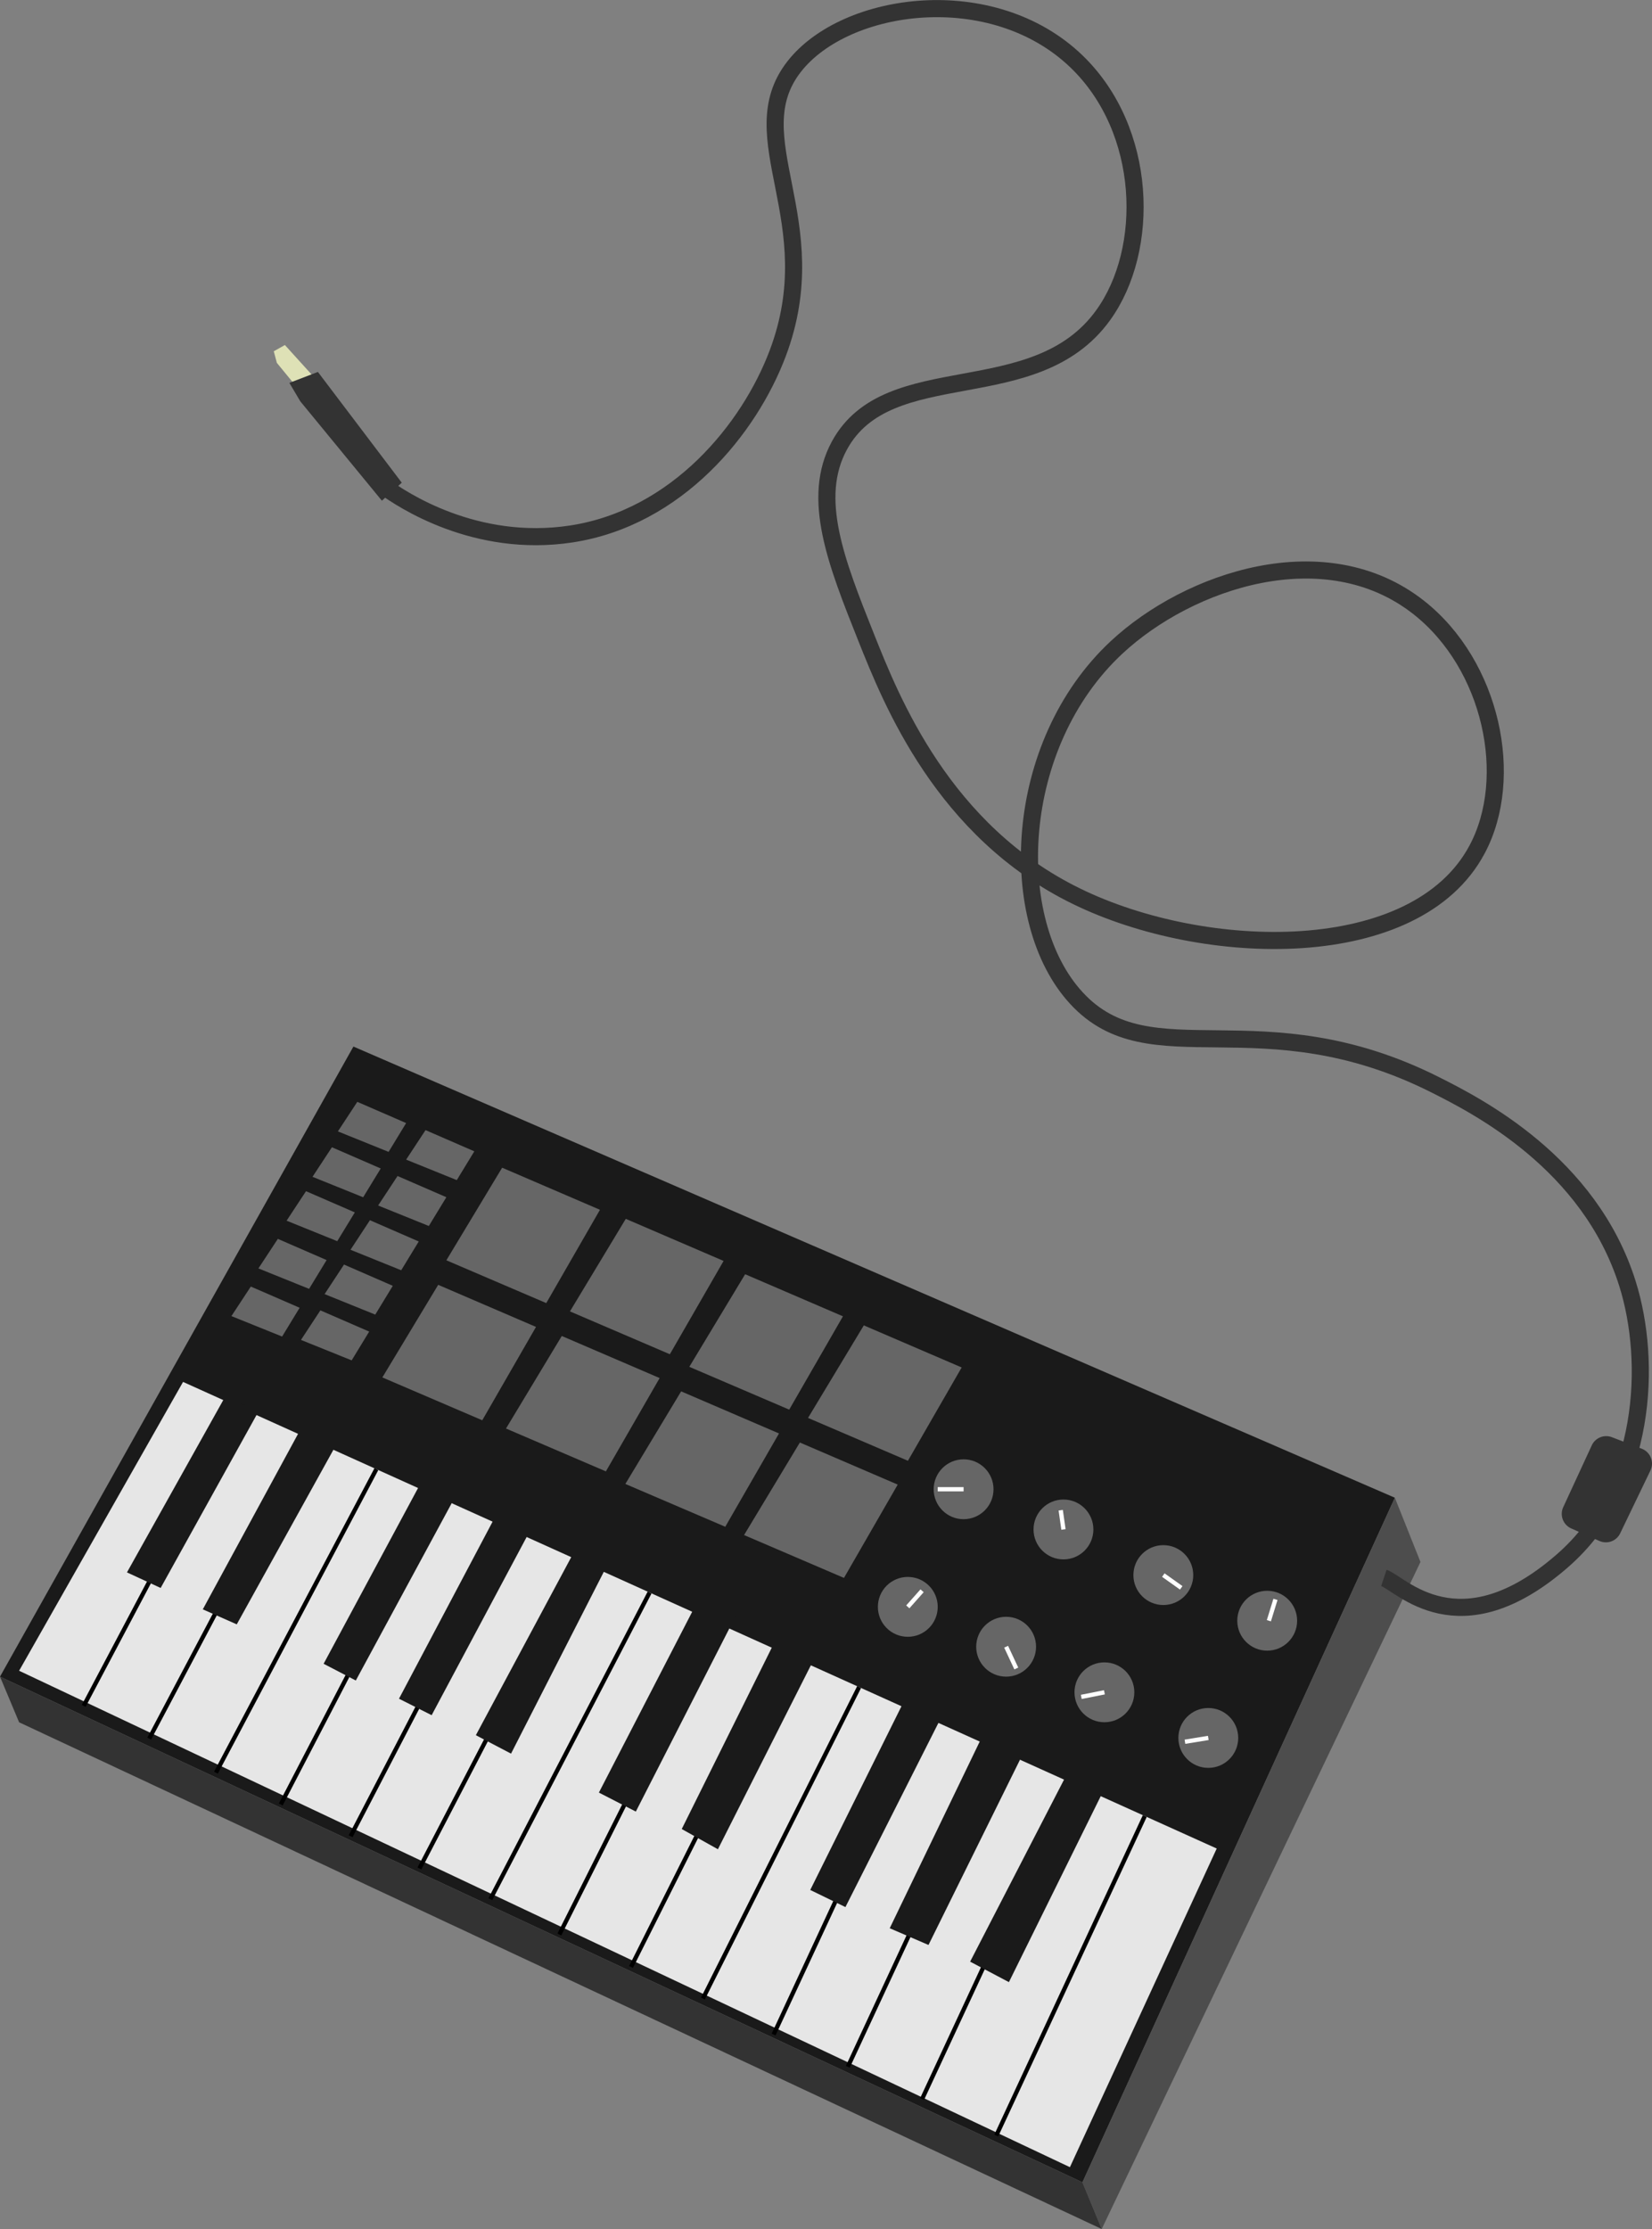 <svg id="Layer_1" data-name="Layer 1" xmlns="http://www.w3.org/2000/svg" viewBox="0 0 386.43 521.22"><rect x="0" y="0" width="386.43" height="521.22" fill="#808080" stroke="none"/><defs><style>.cls-1{fill:#1a1a1a;}.cls-2{fill:#dee1b6;}.cls-3{fill:#333;}.cls-4{fill:#4d4d4d;}.cls-5,.cls-7,.cls-9{fill:none;stroke-miterlimit:10;}.cls-5{stroke:#333;stroke-width:4px;}.cls-6{fill:#e6e6e6;}.cls-7{stroke:#000;}.cls-8{fill:#666;}.cls-9{stroke:#fff;}</style></defs><title>keyboard</title><polygon class="cls-1" points="82.67 244.72 326.28 350.22 253.2 510.3 0 392.06 82.67 244.72"/><polygon class="cls-2" points="66.64 80.68 74.41 89.25 70.94 92.38 64.76 84.85 64.04 82.14 66.64 80.68"/><polygon class="cls-3" points="93.98 112.87 74.36 86.97 67.69 89.53 70.24 93.84 89.33 117.08 93.98 112.87"/><polygon class="cls-4" points="326.28 350.22 332.27 365.24 257.71 521.22 253.2 510.3 326.28 350.22"/><path class="cls-5" d="M1333.16,758.17c4,2.89,21.19,14.43,43.68,11,24.75-3.79,41.61-24.57,48.26-42.18,11.75-31.1-9.19-50.49,3.9-67.15,12-15.3,46.32-20.09,66-1.17,16.72,16.09,17.34,44,6.25,59.34-16,22.21-50.21,9.41-61.69,30.46-6.72,12.34-.75,27.34,6.25,44.9,5.91,14.82,18,45.28,49.19,60.51,30.11,14.73,79.4,15.93,93.71-10.93,9-16.82,3.42-43.18-13.67-56.61-21.82-17.16-53.77-6.38-70.67,9.37-24.44,22.78-26,64-9.37,82,17.41,18.89,43.16-.27,84,20.3,9.59,4.84,36,18.16,44.89,46.46,5.74,18.22,4.58,47.57-15.22,64.81-24.21,21.09-37.86,5.29-41.76,4" transform="translate(-1243.2 -644.31)"/><path class="cls-3" d="M1610.71,1001.7l6.62,2.94a3.71,3.71,0,0,0,4.86-1.79l7.07-14.68a3.73,3.73,0,0,0-2-5.09l-7-2.7a3.72,3.72,0,0,0-4.72,1.91l-6.67,14.44A3.73,3.73,0,0,0,1610.71,1001.7Z" transform="translate(-1243.2 -644.31)"/><polygon class="cls-3" points="257.71 521.22 4.47 402.73 0 392.06 253.2 510.3 257.71 521.22"/><polygon class="cls-6" points="42.82 323.14 284.61 432.25 250.27 506.76 4.47 390.68 42.82 323.14"/><line class="cls-7" x1="267.78" y1="424.66" x2="233.05" y2="499.35"/><line class="cls-7" x1="250.42" y1="416.13" x2="215.69" y2="490.83"/><line class="cls-7" x1="233.05" y1="408.59" x2="198.32" y2="483.28"/><line class="cls-7" x1="215.69" y1="401.04" x2="180.96" y2="475.74"/><line class="cls-7" x1="200.96" y1="394.5" x2="164.42" y2="467.34"/><line class="cls-7" x1="185.21" y1="385" x2="147.61" y2="459.94"/><line class="cls-7" x1="168.59" y1="377.11" x2="130.84" y2="452.35"/><line class="cls-7" x1="151.95" y1="372.39" x2="114.7" y2="444.1"/><line class="cls-7" x1="136.3" y1="363.4" x2="98.11" y2="436.91"/><line class="cls-7" x1="119.28" y1="357.64" x2="82.02" y2="429.37"/><line class="cls-7" x1="102.94" y1="350.22" x2="65.68" y2="421.94"/><line class="cls-7" x1="88.04" y1="343.54" x2="50.51" y2="414.51"/><line class="cls-7" x1="72.16" y1="336.09" x2="34.9" y2="406.55"/><line class="cls-7" x1="56.84" y1="328.43" x2="19.58" y2="398.89"/><polygon class="cls-1" points="250.42 413.18 226.93 458.7 236 463.49 257.71 419.54 250.42 413.18"/><polygon class="cls-1" points="230.3 404.9 208.12 450.89 217.19 454.8 238.9 410.86 230.3 404.9"/><polygon class="cls-1" points="189.53 441.94 197.76 445.94 221.17 399.59 212.69 395.31 189.53 441.94"/><polygon class="cls-1" points="159.47 427.69 167.93 432.42 190.99 386.8 182.78 380.75 159.47 427.69"/><polygon class="cls-1" points="140.09 419.17 148.73 423.61 172.32 377.43 163.41 373.99 140.09 419.17"/><polygon class="cls-1" points="111.31 405.75 119.54 410.06 142 366.06 135.89 359.88 111.31 405.75"/><polygon class="cls-1" points="93.33 397.22 100.97 401.07 123.94 358 115.89 354.56 93.33 397.22"/><polygon class="cls-1" points="75.7 389.05 83.23 392.96 106.1 350.68 98.31 346.98 75.7 389.05"/><polygon class="cls-1" points="55.38 379.83 78.38 338.3 70.15 334.49 47.44 376.32 55.38 379.83"/><polygon class="cls-1" points="29.7 367.68 37.58 371.32 60.45 330.08 52.76 326.43 29.7 367.68"/><polygon class="cls-8" points="83.58 257.65 95 262.61 90.9 269.35 79.04 264.56 83.58 257.65"/><polygon class="cls-8" points="99.54 264.26 110.95 269.22 106.85 275.95 95 271.16 99.54 264.26"/><polygon class="cls-8" points="77.64 268.27 89.06 273.23 84.95 279.96 73.1 275.18 77.64 268.27"/><polygon class="cls-8" points="92.99 274.99 104.41 279.95 100.31 286.68 88.45 281.89 92.99 274.99"/><polygon class="cls-8" points="71.58 278.54 83 283.5 78.89 290.23 67.04 285.44 71.58 278.54"/><polygon class="cls-8" points="64.99 289.69 76.4 294.65 72.3 301.38 60.45 296.6 64.99 289.69"/><polygon class="cls-8" points="58.67 300.84 70.09 305.8 65.99 312.53 54.13 307.75 58.67 300.84"/><polygon class="cls-8" points="74.94 306.41 86.36 311.37 82.26 318.1 70.4 313.32 74.94 306.41"/><polygon class="cls-8" points="80.47 295.7 91.88 300.67 87.78 307.4 75.93 302.61 80.47 295.7"/><polygon class="cls-8" points="86.53 285.33 97.95 290.3 93.85 297.03 81.99 292.24 86.53 285.33"/><polygon class="cls-8" points="117.46 273.05 140.34 282.89 127.78 304.71 104.41 294.7 117.46 273.05"/><polygon class="cls-8" points="146.38 285.01 169.26 294.85 156.69 316.67 133.32 306.65 146.38 285.01"/><polygon class="cls-8" points="174.3 297.96 197.18 307.8 184.61 329.62 161.24 319.61 174.3 297.96"/><polygon class="cls-8" points="202.06 309.92 224.95 319.76 212.38 341.58 189.01 331.56 202.06 309.92"/><polygon class="cls-8" points="102.5 300.44 125.38 310.28 112.81 332.11 89.44 322.09 102.5 300.44"/><polygon class="cls-8" points="131.41 312.4 154.3 322.24 141.73 344.06 118.36 334.04 131.41 312.4"/><polygon class="cls-8" points="159.33 325.35 182.22 335.19 169.65 357.01 146.28 347 159.33 325.35"/><polygon class="cls-8" points="187.1 337.31 209.99 347.15 197.42 368.97 174.05 358.95 187.1 337.31"/><circle class="cls-8" cx="225.4" cy="348.24" r="7"/><circle class="cls-8" cx="248.76" cy="357.64" r="7"/><circle class="cls-8" cx="272.12" cy="368.31" r="7"/><circle class="cls-8" cx="296.42" cy="378.98" r="7"/><circle class="cls-8" cx="212.35" cy="375.74" r="7"/><circle class="cls-8" cx="235.35" cy="385.06" r="7"/><circle class="cls-8" cx="258.34" cy="395.72" r="7"/><circle class="cls-8" cx="282.64" cy="406.39" r="7"/><line class="cls-9" x1="225.4" y1="348.24" x2="219.35" y2="348.24"/><line class="cls-9" x1="248.76" y1="357.64" x2="248.12" y2="353.14"/><line class="cls-9" x1="272.12" y1="368.31" x2="276.31" y2="371.29"/><line class="cls-9" x1="296.81" y1="378.98" x2="298.35" y2="373.99"/><line class="cls-9" x1="282.64" y1="406.39" x2="277.18" y2="407.28"/><line class="cls-9" x1="258.34" y1="395.72" x2="252.93" y2="396.79"/><line class="cls-9" x1="235.35" y1="385.06" x2="237.73" y2="390.15"/><line class="cls-9" x1="212.35" y1="375.74" x2="215.69" y2="371.98"/></svg>